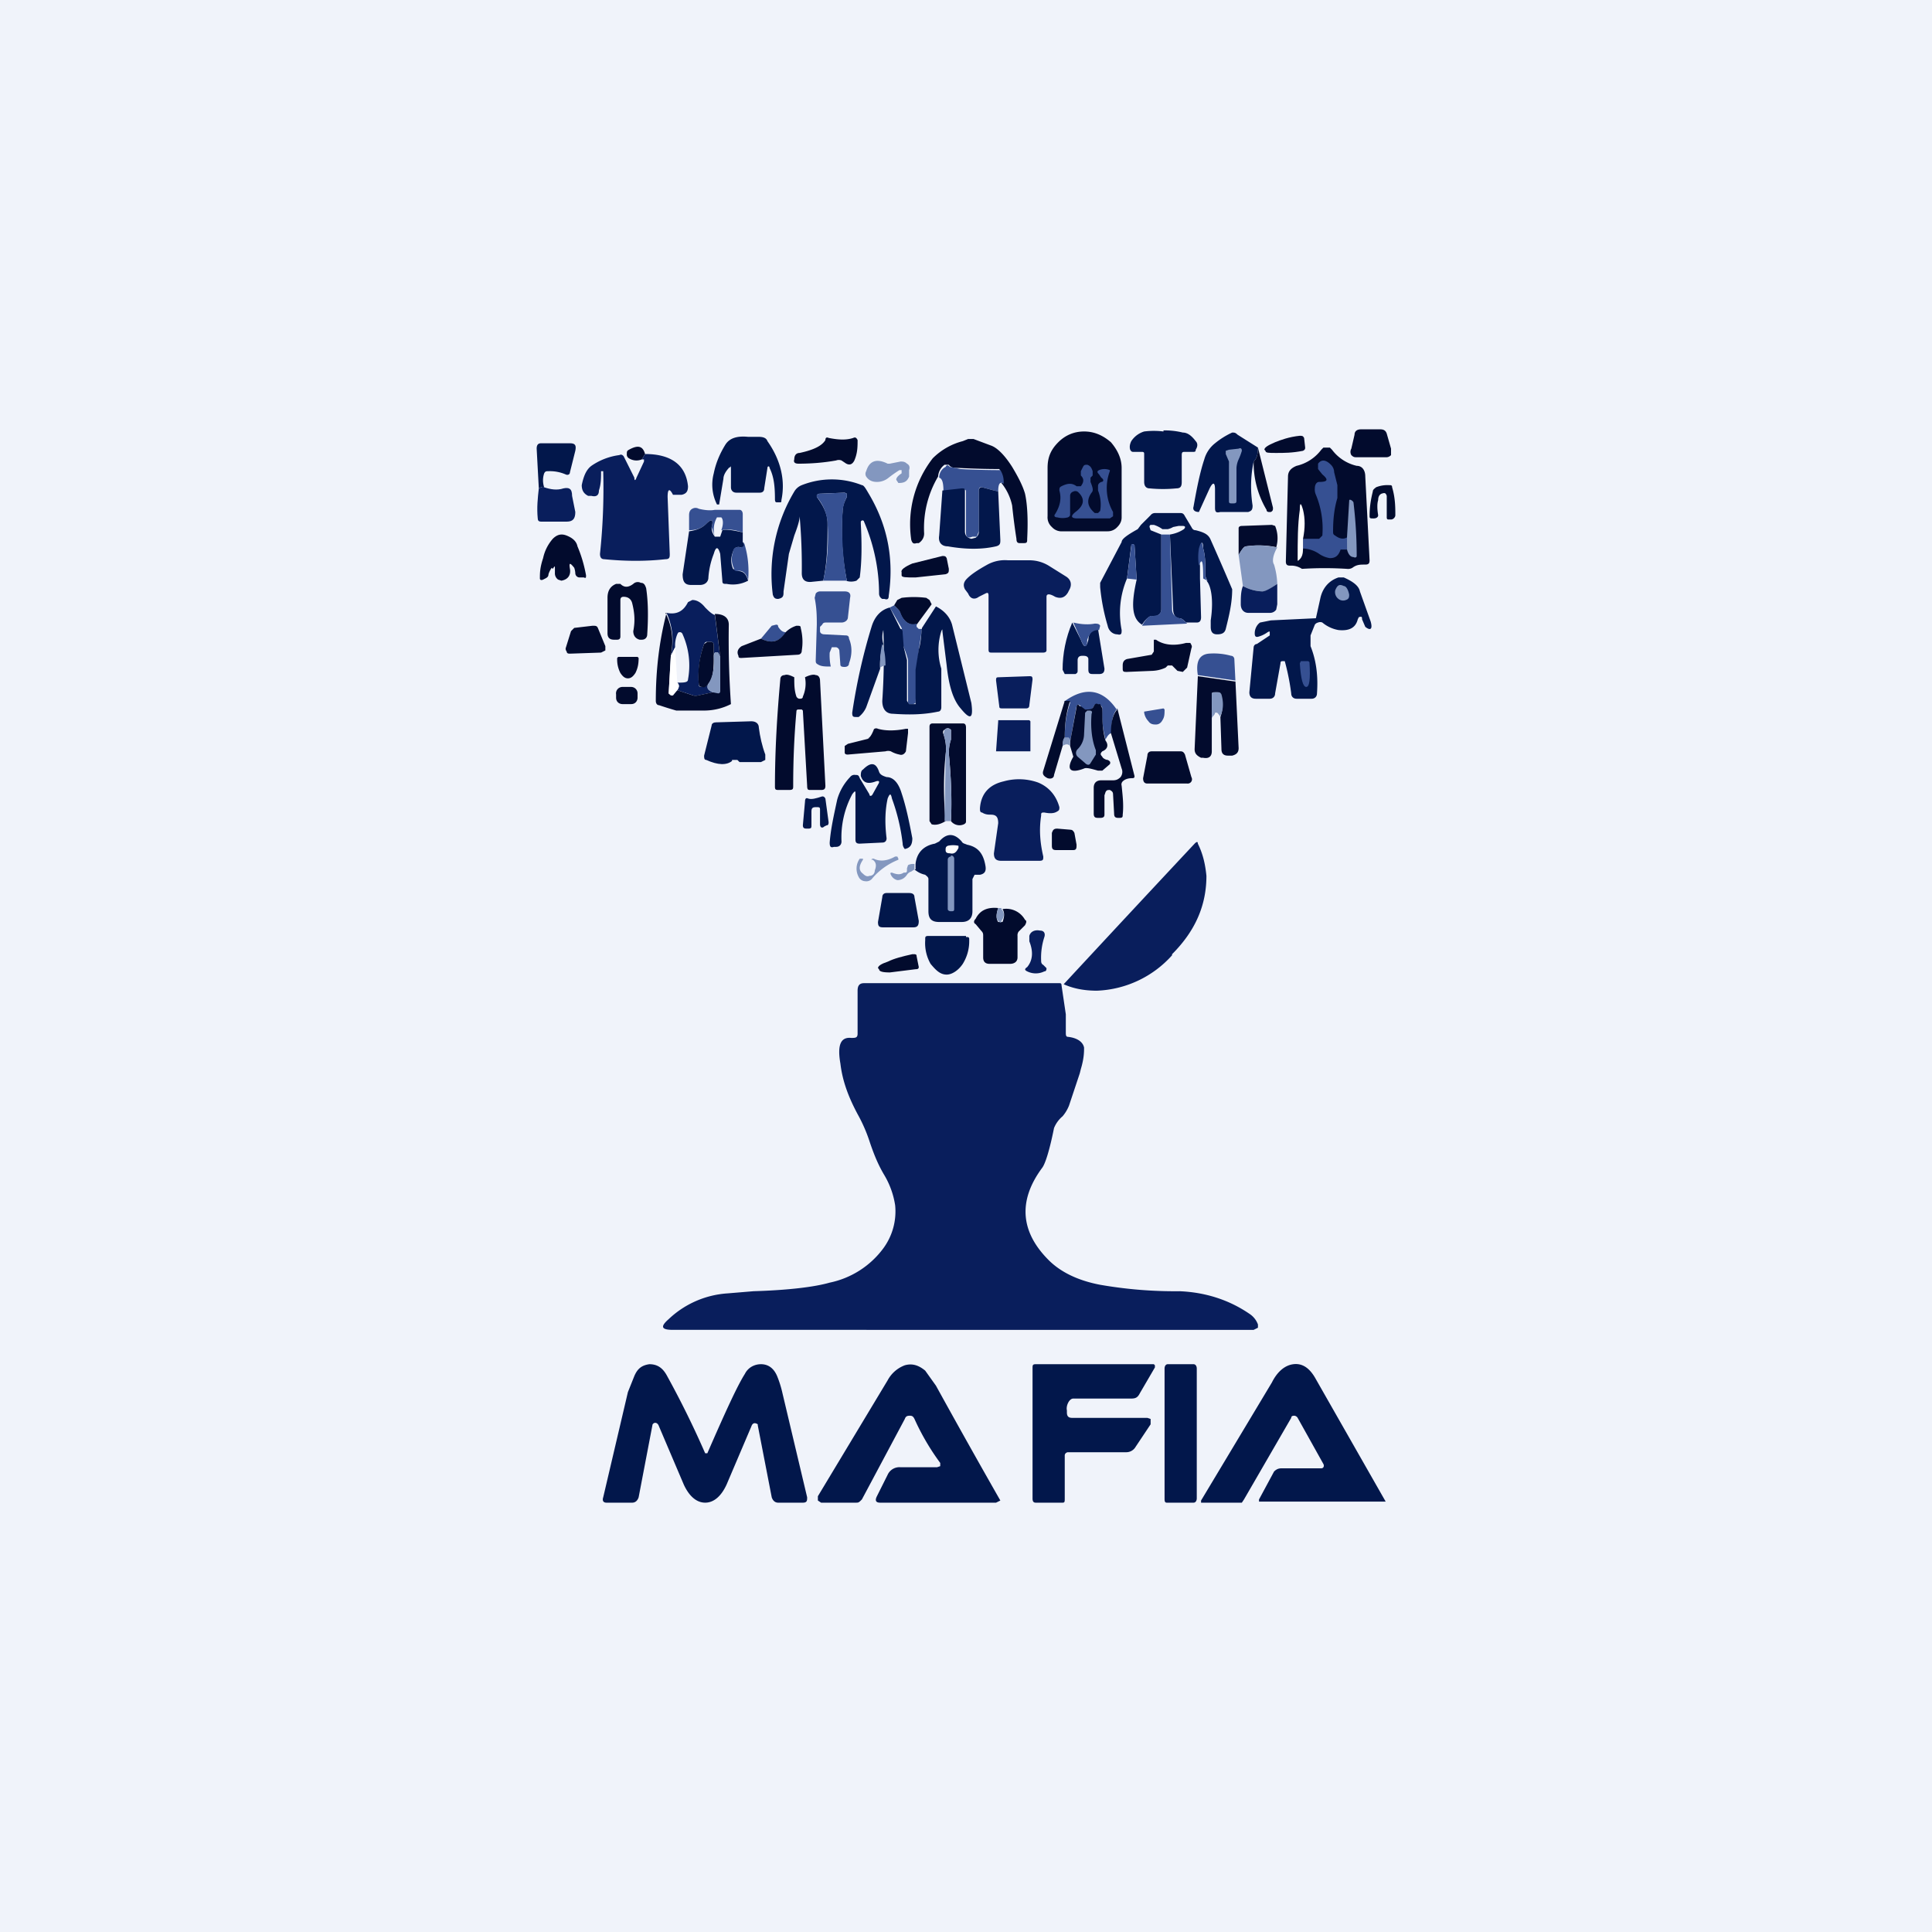 <!-- by TradingView --><svg width="18" height="18" viewBox="0 0 18 18" xmlns="http://www.w3.org/2000/svg"><path fill="#F0F3FA" d="M0 0h18v18H0z"/><path d="M9.88 4.95a.12.12 0 0 1-.08-.04.12.12 0 0 1-.04-.1v-.45c0-.1.03-.17.1-.24.06-.06.14-.1.24-.1.1 0 .18.04.25.1.06.07.1.15.1.24v.46c0 .03-.01.06-.04.09a.12.12 0 0 1-.09.04h-.44ZM12.9 4.26h-.26c-.02 0-.03 0-.05-.02a.06.06 0 0 1 0-.06l.03-.13c0-.03.02-.05.06-.05h.18c.03 0 .05.01.06.04l.04.14v.06a.06.06 0 0 1-.05.02Z" fill="#020B2D"/><path d="M10.84 4.01h.02a.7.7 0 0 1 .16.02c.05 0 .09.04.12.08.02.02.02.05 0 .08 0 .01 0 .02-.02.02h-.08c-.02 0-.03 0-.03.03v.25c0 .04-.01.06-.05.06a1.27 1.27 0 0 1-.25 0c-.03 0-.05-.02-.05-.06v-.26c0-.01 0-.02-.02-.02h-.08c-.01 0-.02 0-.03-.02-.01-.03 0-.06.01-.08a.22.22 0 0 1 .12-.09.72.72 0 0 1 .18 0ZM11.72 4.17c0 .06-.01.1-.04.13-.03.14-.03.28-.01.41 0 .04-.01.05-.04.06h-.26c-.04.01-.05 0-.05-.04v-.17c0-.07-.02-.07-.05-.01a83.24 83.24 0 0 0-.1.22c-.04 0-.06-.02-.05-.05.03-.17.06-.32.1-.44a.29.29 0 0 1 .1-.15.73.73 0 0 1 .16-.1c.02 0 .03 0 .05.02l.19.12Z" fill="#02174B"/><path d="M12.16 4.17c0 .01 0 .02-.02.03-.1.02-.18.02-.25.02s-.1 0-.1-.02l-.01-.01c0-.02.03-.04.1-.07.05-.02.13-.05.23-.06.02 0 .03 0 .04.02l.01.09Z" fill="#020B2D"/><path d="M6.8 4.35c-.04.04-.06.08-.06.11l-.04.24h-.02a.41.41 0 0 1-.03-.29c.02-.1.06-.19.11-.27.04-.06.11-.08.21-.07h.1c.04 0 .07.01.08.04.12.17.17.36.13.55 0 .02 0 .02-.02.02h-.02c-.01 0-.02 0-.02-.03 0-.12-.01-.21-.05-.29 0-.02-.02-.02-.02 0l-.03.19c0 .03-.02.04-.04.04h-.22c-.03 0-.05-.02-.05-.05v-.18c0-.02 0-.02-.01 0Z" fill="#02174B"/><path d="M7.45 4.22c.14-.03.21-.07.24-.12 0-.02.01-.03.03-.02.1.02.17.02.23 0 .02-.01.03 0 .04.02 0 .06 0 .12-.03.19-.02.04-.05.05-.09.02l-.03-.02a.07.07 0 0 0-.05 0c-.11.02-.23.03-.35.03-.03 0-.05-.01-.04-.04 0-.04.02-.06.05-.06ZM9.34 4.5a.2.2 0 0 0-.03-.13 7.15 7.15 0 0 1-.37-.01c-.05 0-.08 0-.1-.03H8.8a.15.15 0 0 0-.06.11.94.94 0 0 0-.13.53c0 .04-.02.07-.05.09h-.02c-.03.01-.04 0-.05-.03a1 1 0 0 1 .2-.76.61.61 0 0 1 .28-.16l.05-.02h.05l.16.06c.06.02.13.09.2.2.06.1.1.18.12.25.02.09.03.23.02.42 0 .03 0 .04-.03.04H9.5c-.02 0-.03-.01-.03-.04a5.82 5.82 0 0 1-.04-.31.5.5 0 0 0-.1-.21Z" fill="#020B2D"/><path d="M5.07 4.54c-.01-.01-.03 0-.05.01L5 4.18c0-.03.01-.05.04-.05h.27c.05 0 .06.02.05.07l-.05.2c0 .02-.02.03-.04.02a.37.37 0 0 0-.16-.03c-.02 0-.03 0-.04.02a.2.2 0 0 0 0 .13Z" fill="#02174B"/><path d="m6.01 4.23-.03.05a.13.13 0 0 1-.12-.01.04.04 0 0 1-.02-.04c0-.02 0-.03.02-.04.09-.05.13-.03.15.04ZM12.36 4.17h.03l.02.02a.4.4 0 0 0 .23.15c.05 0 .08.04.08.1l.04.78c0 .03-.01.04-.04.04-.05 0-.08 0-.12.03a.08.08 0 0 1-.05.01 3.3 3.3 0 0 0-.42 0 .18.18 0 0 0-.11-.03c-.03 0-.04-.01-.04-.04l.02-.79c0-.05.03-.08.08-.1a.4.4 0 0 0 .23-.15l.02-.02h.03Z" fill="#020B2D"/><path d="M11.52 4.36v.3c0 .02 0 .03-.03.03h-.01c-.02 0-.03 0-.03-.02V4.3l-.03-.07V4.2l.03-.01.09-.01c.02-.01.03 0 .03.02a.58.58 0 0 1-.03.08.22.22 0 0 0-.02.08Z" fill="#8397BF"/><path d="M11.68 4.3c.03-.03.04-.07.04-.13l.14.56c0 .02 0 .03-.02.04h-.02s-.02 0-.02-.02a.86.86 0 0 1-.12-.45Z" fill="#020B2D"/><path d="m5.98 4.28.03-.05c.24 0 .38.1.4.3 0 .04-.01.07-.06.08h-.08c-.03-.06-.05-.06-.05.02l.02.53c0 .03 0 .05-.04.05-.18.02-.37.02-.57 0-.03 0-.04-.02-.04-.05a5.8 5.8 0 0 0 .03-.77H5.6c0 .06 0 .12-.02.18 0 .05-.03.06-.07.05h-.03c-.04-.02-.06-.05-.06-.1.02-.1.05-.15.09-.18a.59.59 0 0 1 .26-.1c.02-.01.03 0 .04.01l.1.2c0 .03.01.03.02 0L6 4.3v-.02h-.02Z" fill="#091E5C"/><path d="M8.4 4.41v-.03h-.02a1.1 1.1 0 0 0-.1.07.17.17 0 0 1-.11.04c-.05 0-.08-.02-.1-.05a.05.05 0 0 1 0-.05c.03-.1.1-.12.2-.07h.02l.1-.02c.02 0 .04 0 .06.02.02.01.03.03.02.06v.06c-.02.05-.05.06-.1.06l-.02-.03c0-.02.02-.04.05-.06Z" fill="#8397BF"/><path d="m12.56 5-.01.12h-.06c-.02.06-.05.08-.1.08a.24.24 0 0 1-.1-.04.29.29 0 0 0-.15-.05v-.09h.15l.03-.03a.82.82 0 0 0-.06-.38.12.12 0 0 1-.01-.06c0-.04.02-.06.04-.06.08 0 .09-.02.03-.07l-.04-.05v-.05c.03-.04.07-.04.12.01a.1.1 0 0 1 .03.07l.03.12v.12c-.03.1-.04.2-.04.31 0 .02 0 .03.02.04.04.03.08.04.12.01ZM9.34 4.5c-.03-.01-.04.02-.04.08l-.15-.04c-.02 0-.03 0-.03.03v.38L9.1 5h-.04C9.01 5.02 9 5 9 4.96v-.38c0-.01 0-.02-.03-.02l-.18.02c0-.08-.01-.12-.04-.13 0-.04.02-.08.06-.1.01-.02.02-.02.04 0l.1.02a7.15 7.15 0 0 0 .37.01.2.2 0 0 1 .03.13ZM10.07 4.53c.03-.04.03-.07 0-.1v-.04l.02-.04c.01-.02.02-.02.04-.02.03.01.04.03.05.06v.04l-.02.02v.04c.02.05.03.08.01.1-.05.07-.04.13.03.19h.03l.02-.02a.35.35 0 0 0-.02-.19v-.04c0-.02.01-.03.03-.04.02 0 .03-.02 0-.04l-.02-.03c-.02-.02-.02-.03 0-.04a.13.13 0 0 1 .1 0v.01a.45.45 0 0 0 .03.38v.04l-.03.02h-.3c-.06 0-.07-.02-.02-.06.08-.06.09-.12.03-.18a.04.04 0 0 0-.05-.01.04.04 0 0 0-.03.04v.17c0 .01 0 .02-.02.03a.19.19 0 0 1-.1 0c-.03 0-.03-.02-.02-.03.05-.08.06-.15.04-.22 0-.02 0-.03.02-.04.06-.03.1-.03.14 0h.04Z" fill="#365092"/><path d="M7.89 5.41a2.35 2.35 0 0 1-.04-.64c0-.06.02-.1.04-.14V4.6l-.02-.01-.24.01-.02.01v.02c.06.08.1.16.1.24 0 .18 0 .36-.04.54l-.1.01c-.07.01-.1-.02-.1-.08a5.3 5.3 0 0 0-.02-.53c0 .04-.02.1-.05.18l-.05.17-.05.35c0 .04 0 .06-.05.07-.03 0-.04-.01-.05-.04a1.5 1.5 0 0 1 .2-.96.14.14 0 0 1 .07-.06.76.76 0 0 1 .56 0c.02 0 .04.04.07.09.17.29.23.6.18.94 0 .03-.01.04-.04.03h-.02c-.02-.01-.03-.03-.03-.05 0-.23-.05-.46-.14-.67 0-.01-.02-.02-.03 0v.02c.01.19.01.35-.01.5l-.03.03a.15.15 0 0 1-.1 0Z" fill="#02174B"/><path d="M12.87 4.6c-.02.01-.03.03-.03.06-.01.03-.01.08 0 .14 0 .02-.02.03-.04.03h-.01c-.02 0-.03 0-.03-.02 0-.08.01-.15.03-.23 0-.02.02-.03.03-.04a.28.28 0 0 1 .12-.02c.02 0 .03 0 .03.02.03.1.03.19.03.26 0 .02-.02.04-.04.04h-.02c-.01 0-.02 0-.02-.02v-.2c-.01-.03-.02-.03-.05-.02Z" fill="#020B2D"/><path d="M5.02 4.55c.02-.01.04-.02.05-.01.06.02.12.03.18.01.05-.01.08 0 .08.07l.03.15c0 .06-.02.09-.08.09h-.24c-.02 0-.03-.01-.03-.03-.01-.1 0-.19.01-.28Z" fill="#091E5C"/><path d="m9.3 4.58.02.45c0 .03 0 .05-.04.06-.13.03-.28.03-.45 0-.06 0-.09-.04-.08-.1l.03-.42.18-.02c.02 0 .03 0 .03.02v.38c0 .04.02.06.06.07l.04-.01a.07.07 0 0 0 .03-.06v-.38c0-.02.01-.03.03-.03l.15.04Z" fill="#02174B"/><path d="M7.89 5.41h-.22c.04-.18.05-.36.04-.54a.42.42 0 0 0-.1-.24v-.02l.02-.01.24-.01.02.01v.03a.35.35 0 0 0-.04.14c-.01.21 0 .43.04.64Z" fill="#365092"/><path d="M12.55 5.12V5l.02-.33c0-.01 0-.02.02-.01a.05.05 0 0 1 .02.02c.02.17.03.33.03.5 0 .01-.01.02-.03.01-.03 0-.05-.03-.06-.07Z" fill="#8397BF"/><path d="M12.14 5.02v.09c0 .05-.01.08-.03.1-.02.02-.02.02-.02 0 0-.17 0-.32.02-.46 0-.07.01-.07.03 0 .02.08.02.17 0 .27Z" fill="#fff"/><path d="M6.92 4.96c-.09-.03-.15-.03-.2-.02.02-.05.02-.1 0-.12h-.04a.23.23 0 0 0-.02.18l-.03-.09c.02-.07 0-.08-.05-.03-.04.04-.09.06-.16.06V4.8c0-.03.01-.05.03-.06a.06.06 0 0 1 .06 0c.04.01.1.02.15.01h.23c.02 0 .03.02.03.04v.18Z" fill="#365092"/><path d="M11.25 5.41a.1.1 0 0 1-.02-.06c0-.1 0-.17-.02-.24 0-.07-.02-.07-.03 0a.51.51 0 0 0 0 .16v.12l.01.36c0 .03-.01.05-.04.05h-.1c-.02-.02-.04-.04-.06-.04-.04 0-.06-.04-.06-.08l-.03-.7c.06-.01.1-.03.13-.05.02-.02.01-.03-.01-.03h-.04l-.05.01a.17.17 0 0 1-.05.02h-.05a.28.28 0 0 0-.08-.04h-.02c-.01 0-.02 0-.02.02l.01.03.1.04v.69c0 .02 0 .04-.03.06a.07.07 0 0 1-.06.01c-.02 0-.05.02-.09.08-.1-.06-.1-.2-.05-.42l-.02-.32-.01-.01h-.01l-.01.01-.04.31a.82.82 0 0 0-.05.48c0 .03 0 .05-.04.04-.04 0-.08-.03-.09-.08a1.85 1.85 0 0 1-.07-.36v-.04l.2-.38c0-.03.06-.07.15-.12l.03-.04.09-.09a.05.05 0 0 1 .04-.02H11c.02 0 .03.01.04.03l.06.1c.01.02.02.03.04.03.08.02.12.04.14.09a27.1 27.1 0 0 1 .2.46c0 .13-.03.25-.06.37-.01.04-.04.05-.08.05s-.06-.02-.06-.07v-.06c.03-.2 0-.33-.04-.37ZM6.66 5h.05l.02-.06c.04-.01.1 0 .19.02v.09c.01.01.02.03.01.04 0 .01 0 .02-.03.01s-.06 0-.07.04a.2.2 0 0 0 0 .16l.04.02c.05 0 .08.02.1.09a.3.3 0 0 1-.2.03c-.03 0-.04 0-.04-.03l-.02-.25c-.02-.07-.04-.07-.06 0a.75.75 0 0 0-.05.22c0 .04-.03.07-.08.07h-.08c-.06 0-.08-.03-.08-.1l.06-.4c.07-.01.12-.03.16-.07.05-.05.07-.04.05.03 0 .02 0 .05.03.09Z" fill="#02174B"/><path d="M11.9 5.1a.8.8 0 0 0-.29-.01c-.02 0-.04.03-.07.08v-.25c0-.01.01-.02.03-.02l.28-.01.03.01a.3.3 0 0 1 .01.2ZM5.14 5.29a.22.22 0 0 0-.03.06c0 .02-.01.03-.03.04l-.02.01c-.02.01-.03 0-.03-.01 0-.05 0-.1.03-.19a.4.4 0 0 1 .09-.18c.04-.04.08-.05.13-.03.05.02.09.05.1.1.03.07.06.16.08.27 0 .02 0 .03-.02.02H5.4a.04.04 0 0 1-.04-.04.18.18 0 0 0-.01-.05c-.04-.05-.05-.05-.04.01.01.06-.02.1-.08.11L5.2 5.4a.07.07 0 0 1-.03-.06V5.3c0-.03 0-.03-.02 0Z" fill="#020B2D"/><path d="m10.9 4.98.02.7c0 .04.03.07.07.08.02 0 .04.02.07.05l-.42.02c.04-.07.07-.1.1-.09l.05-.01a.07.07 0 0 0 .03-.06v-.69h.08ZM6.97 5.4c-.02-.06-.05-.09-.1-.08-.01 0-.03 0-.03-.02a.2.2 0 0 1-.01-.16c0-.04.04-.05.07-.04l.03-.01v-.04c.04.12.05.24.04.36ZM10.59 5.4l-.09-.01.04-.3v-.02h.02l.01.01.02.32ZM11.25 5.41l-.04-.02c0-.16-.01-.2-.04-.12a.5.5 0 0 1 0-.16c.02-.07.03-.07.04 0 .02.07.02.15.02.24 0 .02 0 .04.02.06Z" fill="#365092"/><path d="M11.9 5.1c-.04.07-.05.13-.03.16a.7.7 0 0 1 .03.18c-.06.04-.1.07-.14.07a.4.4 0 0 1-.18-.05l-.04-.29c.03-.05.05-.08.07-.08a.8.8 0 0 1 .28.01Z" fill="#8397BF"/><path d="M8.84 5.3c0 .03 0 .04-.03.05l-.28.03c-.09 0-.13 0-.13-.02v-.03c-.01-.02.03-.05.1-.08l.28-.07c.02 0 .03 0 .04.02l.02.1Z" fill="#020B2D"/><path d="m9.18 5.53-.06.03c-.04.03-.08.02-.1-.03l-.03-.04c-.02-.04-.01-.07.02-.1.04-.04.1-.08.19-.13a.34.34 0 0 1 .19-.04h.2c.07 0 .13.02.18.05l.16.1c.05.03.06.08.03.13l-.01.02c-.03.05-.07.06-.12.04-.05-.03-.08-.03-.08 0v.5c0 .01-.01.02-.03.02h-.48c-.02 0-.03 0-.03-.03v-.5c0-.03-.01-.03-.03-.02Z" fill="#091E5C"/><path d="M11.81 5.89a.27.27 0 0 1-.08.04c-.03.01-.04 0-.04-.03 0-.04.02-.08.05-.1l.1-.02a864.11 864.11 0 0 0 .42-.02l.04-.18c.02-.1.08-.17.17-.2h.05c.09.04.14.08.15.13l.1.28c.02.07 0 .09-.05.05l-.03-.07c0-.02 0-.03-.03-.02l-.01.02c-.02.08-.08.11-.18.1a.32.32 0 0 1-.15-.07.05.05 0 0 0-.04 0 .05.05 0 0 0-.03.02l-.04.1v.1c.06.15.07.3.06.44 0 .03-.02.05-.05.05h-.14c-.03 0-.05-.02-.05-.05a2.19 2.19 0 0 0-.06-.3h-.02c-.01 0-.02 0-.02.02l-.05.28c0 .03-.02.05-.05.05h-.13c-.04 0-.06-.02-.06-.06l.04-.42c0-.01.01-.03.03-.03l.12-.08V5.9c0-.02 0-.02-.02-.01Z" fill="#02174B"/><path d="M5.78 5.6v.33c0 .02-.01.03-.03.03h-.03c-.04 0-.06-.02-.06-.06v-.33c0-.07.03-.11.08-.13h.04c.04.04.08.03.12 0a.06.06 0 0 1 .07-.01c.03 0 .04.02.05.05.02.13.02.28.01.43 0 .03-.02.05-.05.05h-.02c-.04-.01-.06-.04-.06-.08.02-.1.01-.18-.01-.26-.01-.04-.04-.06-.08-.06-.02 0-.03.01-.03.03Z" fill="#020B2D"/><path d="M11.9 5.44v.19l-.01.05a.07.07 0 0 1-.06.03h-.2c-.04 0-.07-.03-.07-.08 0-.06 0-.12.02-.17a.4.4 0 0 0 .18.05c.03 0 .08-.03.14-.07Z" fill="#091E5C"/><path d="M12.57 5.54c0 .02 0 .04-.03.05a.07.07 0 0 1-.07-.01.08.08 0 0 1-.03-.08c.02-.05.04-.06.08-.04.02 0 .04.03.05.08Z" fill="#8397BF"/><path d="m7.83 6.2-.01-.14a.04.04 0 0 0-.03-.03h-.04l-.02.05a.5.5 0 0 0 .01.13c-.05 0-.09 0-.12-.02-.02-.01-.02-.02-.02-.04l.01-.33c0-.07 0-.15-.02-.25l.01-.04a.05.05 0 0 1 .04-.02h.23c.04 0 .06.02.05.06l-.02.18c0 .03-.03.05-.06.05H7.7c-.02 0-.03 0-.04.02l-.02.02v.04c0 .02.02.03.04.03l.2.01c.02 0 .03.01.03.03.03.07.03.15 0 .23 0 .03-.03.04-.07.03Z" fill="#365092"/><path d="m8.68 5.63-.14.19c-.07.01-.12-.03-.15-.1a.1.1 0 0 0-.03-.05l-.03-.03.03-.05.04-.02a.9.9 0 0 1 .23 0l.03.02.02.04Z" fill="#020B2D"/><path d="m6.66 5.73.05.39-.02-.04h-.03l-.01.02v-.09c0-.02-.01-.03-.03-.03h-.03c-.01 0-.02 0-.03.02a.92.92 0 0 0-.05.37c0 .02 0 .03.03.03.02 0 .04 0 .06-.03-.02.04 0 .06.04.08l-.14.03a.1.1 0 0 1-.04 0l-.15-.05c.02-.03.02-.05 0-.07.06 0 .1 0 .1-.03a.71.71 0 0 0-.05-.42.03.03 0 0 0-.02-.02c-.02 0-.02 0-.03.02a.27.27 0 0 0-.02.12l-.04.08a.62.62 0 0 0-.04-.4c.1.02.16-.02.2-.1l.04-.02c.04 0 .08.02.12.07.03.03.06.06.09.07Z" fill="#091E5C"/><path d="m8.33 5.64.03.03a.1.1 0 0 1 .03.04c.03.08.08.12.15.1v.03l.02.02h.03l-.03.2-.02.18a10.49 10.49 0 0 1-.01.31l-.02.01h-.04a.03.03 0 0 1-.01-.03v-.38a.74.74 0 0 0-.04-.12.3.3 0 0 1-.01-.13l-.01-.05-.11-.19.04-.02Z" fill="#365092"/><path d="m8.29 5.66.1.2c.02 0 .02.02.02.04l.01.13.03.12v.38l.02.03h.06v-.32l.03-.19c.02-.06.02-.13.03-.2l.13-.2c.08.04.13.1.15.17l.18.73c.02.15-.01.16-.1.05-.07-.08-.11-.21-.13-.4l-.04-.32c0-.02 0-.02-.01 0a.59.59 0 0 0 0 .35v.36c0 .02-.01.04-.03.04-.14.03-.28.03-.42.02-.07 0-.1-.05-.1-.12a6.22 6.22 0 0 0 .01-.66.23.23 0 0 0 0 .13.61.61 0 0 0-.03.23l-.13.36a.23.23 0 0 1-.07.09h-.02c-.03 0-.04 0-.04-.04.04-.27.1-.54.18-.8.03-.1.09-.16.17-.18Z" fill="#02174B"/><path d="M6.2 5.71c.06.12.08.25.05.4l-.02.35.02.02h.02l.04-.05.15.05a.1.1 0 0 0 .04 0l.14-.03h.05c.01 0 .02 0 .02-.02v-.31l-.05-.4c.09 0 .13.04.13.1a8.73 8.73 0 0 0 .02.74.55.55 0 0 1-.24.06H6.3a3.54 3.54 0 0 1-.16-.05c-.02 0-.03-.02-.03-.04 0-.28.03-.55.1-.82Z" fill="#020B2D"/><path d="M7.32 5.9c-.06.08-.14.1-.23.05l.1-.12.04-.01c.01 0 .02 0 .02.02.02.03.04.05.07.05Z" fill="#365092"/><path d="m9.99 5.8.08.16c.03.08.05.08.07 0 0-.06.04-.1.09-.1l.06.37c0 .03-.01.05-.05.05h-.05c-.03 0-.05 0-.05-.04v-.1c0-.02-.02-.03-.04-.03h-.02c-.03 0-.04.02-.04.04v.1c0 .01 0 .02-.02.03h-.1l-.02-.04c0-.15.03-.3.09-.44Z" fill="#02174B"/><path d="M10.23 5.87c-.05 0-.08.03-.1.09 0 .08-.03.08-.06 0L10 5.8c.08.02.15.02.2.01.02 0 .04 0 .05.02l-.01.04Z" fill="#365092"/><path d="m5.35 5.85.17-.02c.03 0 .04 0 .05.02l.07.17v.04l-.04.02-.29.01c-.01 0-.03 0-.03-.02a.04.04 0 0 1-.01-.03l.05-.16.03-.03ZM7.09 5.95c.1.05.17.03.23-.06a.24.24 0 0 1 .1-.06c.03 0 .04 0 .04.02.02.08.02.15.01.21 0 .03-.02.04-.04.04l-.52.03c-.02 0-.03 0-.03-.02-.02-.04 0-.07.03-.09l.18-.07ZM10.88 6.2l-.02.02a.32.32 0 0 1-.12.03l-.24.01c-.03 0-.04 0-.04-.03V6.2c0-.03.01-.05.04-.06l.23-.04.02-.03v-.11h.02c.07.05.17.06.28.03h.04c.01.02.02.03.01.05l-.04.18-.04.04-.05-.01-.05-.05h-.04ZM6.65 6.1c0 .12 0 .21-.05.27-.02.03-.04.04-.06.03-.02 0-.03-.01-.03-.03-.01-.11 0-.23.05-.37l.03-.02h.03c.02 0 .03.01.03.03v.1Z" fill="#020B2D"/><path d="M8.25 6.2a.1.1 0 0 0-.05.02c0-.07 0-.14.02-.22.02.05.03.12.03.2Z" fill="#8397BF"/><path d="m6.29 6.03.02.33c.02.02.02.04 0 .07l-.04.04h-.02a.02.02 0 0 1-.02-.01l.02-.35.04-.08Z" fill="#fff"/><path d="M6.71 6.12v.3c0 .03 0 .04-.02.04l-.05-.01c-.05-.02-.06-.04-.04-.08.04-.06.06-.15.05-.26l.01-.03h.03l.02.04Z" fill="#8397BF"/><path d="m11.51 6.34-.35-.05c-.02-.12.01-.19.1-.2a.6.6 0 0 1 .21.02c.02 0 .03.02.03.03l.01.2Z" fill="#365092"/><path d="m5.94 6.12.01.01c0 .06-.01.1-.03.14-.02.03-.04.05-.07.05-.03 0-.05-.02-.07-.05a.27.27 0 0 1-.03-.13v-.01l.01-.01h.18Z" fill="#020B2D"/><path d="m12.19 6.16.01.01c.01.16 0 .23-.03.23s-.05-.07-.06-.22l.01-.02h.07Z" fill="#365092"/><path d="M7.4 6.31c0 .07 0 .12.02.18 0 0 .01.02.03.02.01 0 .03 0 .03-.02a.3.3 0 0 0 .02-.18c.04-.02.08-.03.1-.02.03 0 .04.03.04.05l.05.98c0 .03-.01.04-.04.04h-.1c-.02 0-.03 0-.03-.04l-.04-.7-.01-.01h-.02c-.02 0-.03 0-.03.02-.02.22-.03.45-.03.69 0 .03 0 .04-.04.04h-.09c-.03 0-.04 0-.04-.03 0-.34.02-.67.05-1 0-.02.01-.04.04-.04.02-.01.05 0 .09.02Z" fill="#020B2D"/><path d="M9.56 6.6h-.22c-.02 0-.03 0-.03-.02l-.03-.24c0-.02 0-.03.02-.03l.29-.01c.02 0 .03 0 .03.03l-.03.24c0 .02-.01.03-.03.03Z" fill="#091E5C"/><path d="m11.51 6.34.03.63c0 .04-.02.06-.06.07h-.04c-.04 0-.06-.02-.06-.06l-.01-.3a.28.28 0 0 0 0-.2c0-.03-.01-.03-.03-.03h-.02c-.02 0-.03 0-.03.02V7c0 .05-.03.07-.08.06h-.02c-.04-.02-.06-.04-.06-.08l.03-.68.35.05ZM5.89 6.4H5.8a.06.06 0 0 0-.06.07v.03c0 .04.03.06.06.06h.08c.04 0 .06-.03.06-.06v-.04a.06.06 0 0 0-.06-.06Z" fill="#020B2D"/><path d="M10.41 6.6c-.04.05-.06.12-.05.23-.02 0-.04.02-.06.06a.9.9 0 0 1-.03-.29s0-.02-.02-.03l-.02-.01c-.02 0-.03 0-.04.02-.01.03-.04.04-.08.03a.07.07 0 0 1-.04-.02v-.01c-.02-.02-.03-.02-.04 0l-.06.33V6.9c0-.01-.01-.02-.03-.02h-.02c0-.11.01-.22.05-.33 0-.02-.02-.02-.06-.01.2-.15.37-.12.5.08Z" fill="#365092"/><path d="M11.37 6.68a.14.14 0 0 0-.03-.04h-.02c0 .02-.02.03-.03.05v-.22c0-.01 0-.02.03-.02h.02c.02 0 .03 0 .04.02.02.07.02.14-.01.2Z" fill="#8397BF"/><path d="M9.91 6.53h.06c-.04.12-.05.23-.05.34a.18.18 0 0 0-.02.08l-.08.27c0 .03-.03.04-.06.03-.04-.02-.05-.04-.04-.07l.2-.65ZM10.3 6.9c.03.04.02.08-.03.1-.02.02-.02.03 0 .05 0 .01.03.03.05.03.02.01.03.02.02.04l-.07.06h-.04c-.07-.02-.11-.03-.13-.02-.13.05-.17.01-.1-.11l-.03-.1v-.04l.06-.32c0-.03.02-.03.03-.01h.01l.04.03c.04 0 .07 0 .08-.03.01-.02.02-.03.04-.02h.02l.02.04c0 .1 0 .2.03.3Z" fill="#020B2D"/><path d="m10.84 6.6.01.01c0 .04 0 .07-.02.1-.01.02-.03.04-.06.04-.02 0-.05 0-.07-.03a.15.15 0 0 1-.04-.08v-.01l.18-.03Z" fill="#365092"/><path d="m10.1 6.84.01-.2.02-.02h.02c.02 0 .03.01.02.03-.01.12 0 .24.04.34v.04l-.05.08c-.01.02-.03.02-.05 0l-.07-.06c-.02-.02-.02-.05 0-.07a.2.2 0 0 0 .06-.14Z" fill="#8397BF"/><path d="m10.41 6.6.16.63c0 .01 0 .02-.02.02-.04 0-.07.01-.09.03a.04.04 0 0 0-.01.04c.01.1.02.18.01.27 0 .02 0 .03-.03.03h-.01c-.03 0-.04-.01-.04-.04l-.01-.18c0-.02-.01-.03-.03-.04-.02 0-.03 0-.04.02l-.01.03v.18c0 .02-.01.03-.04.03h-.01c-.03 0-.05 0-.05-.04v-.24c0-.05.03-.07.07-.07h.11c.03 0 .05-.01.07-.03a.08.08 0 0 0 .01-.08l-.1-.33c0-.1.02-.18.06-.22Z" fill="#020B2D"/><path d="M9.59 6.71H9.3v.01L9.28 7 9.3 7h.3v-.28H9.6Z" fill="#091E5C"/><path d="M6.82 7.09c-.05.04-.13.04-.24-.01-.02 0-.02-.02-.02-.04l.07-.28c0-.02.02-.03.04-.03L7 6.72c.04 0 .07.02.07.06.01.08.03.17.06.25v.05l-.04.02h-.2l-.02-.02h-.05Z" fill="#02174B"/><path d="M8.86 7.65c.01-.21 0-.42-.02-.63 0-.03 0-.07.02-.13V6.8c-.02-.02-.04-.02-.06 0-.01 0-.02.02-.01.04a.4.4 0 0 1 .02.19c-.02.2-.02.41 0 .62-.05.03-.09.04-.13.03l-.02-.03v-.88c0-.02.01-.03.03-.03h.28c.02 0 .03.01.03.04v.87c0 .01 0 .02-.02.03a.1.1 0 0 1-.12-.03ZM8.08 6.88c.02 0 .04-.03.06-.08 0-.01.02-.02.04-.01.07.02.16.02.26 0h.02v.04L8.44 7c-.01.02-.03.04-.06.03A.26.26 0 0 1 8.3 7a.08.08 0 0 0-.05 0l-.35.03c-.01 0-.03 0-.03-.02v-.06l.03-.02.2-.05Z" fill="#020B2D"/><path d="M8.86 7.65H8.8l.01-.62a.4.4 0 0 0-.02-.19l.01-.04c.02-.02.04-.02.06 0v.09a.44.44 0 0 0-.02.13c.02.21.03.42.02.63ZM9.97 6.91v.04c-.02-.02-.04-.02-.07 0 0-.03 0-.06.02-.08h.02c.02 0 .02 0 .03.02v.02Z" fill="#8397BF"/><path d="M11.05 7.3h-.36c-.03 0-.04-.02-.04-.05l.04-.21c0-.03.02-.04.04-.04H11c.02 0 .03.01.04.03l.06.21a.04.04 0 0 1-.04.06Z" fill="#020B2D"/><path d="M8.18 7.31c.02-.03.01-.04-.02-.03-.08.03-.12.01-.14-.05 0-.02 0-.05.02-.06.07-.07.12-.07.15.02.01.03.04.04.07.05.06 0 .11.05.14.15.04.12.07.26.1.42 0 .06-.02.09-.07.1 0 0-.02-.02-.02-.05a1.83 1.83 0 0 0-.1-.42c-.01-.05-.02-.05-.04 0-.02.09-.03.21-.01.37 0 .02-.01.04-.04.04l-.21.01c-.03 0-.04-.01-.04-.04V7.4c0-.03 0-.04-.03 0a.85.85 0 0 0-.1.44c0 .03-.02.05-.05.05h-.02c-.03.01-.04 0-.04-.04.01-.13.04-.26.07-.4a.5.5 0 0 1 .12-.21.05.05 0 0 1 .05-.02c.02 0 .03 0 .04.03l.09.15c0 .02.02.02.03 0l.05-.09Z" fill="#02174B"/><path d="M9.7 7.6c-.02.13-.01.25.02.38 0 .03 0 .04-.04.04h-.35c-.05 0-.07-.02-.07-.07l.04-.28c0-.06-.02-.08-.07-.08-.02 0-.05 0-.08-.02-.02 0-.02-.02-.02-.04.01-.14.09-.22.22-.25a.53.53 0 0 1 .32.01c.1.04.17.12.2.23 0 .02 0 .03-.02.04-.03.02-.07.02-.12.01-.02 0-.03 0-.03.02Z" fill="#091E5C"/><path d="M7.64 7.54c0-.02-.01-.02-.03-.02H7.6c-.03 0-.04.01-.04.04v.13c0 .02 0 .03-.03.03h-.02c-.02 0-.03-.01-.03-.03l.02-.22c0-.03.01-.04.03-.03.03.01.07 0 .13-.02.01 0 .02 0 .03.02l.03.22c0 .01 0 .03-.02.03l-.02.01c-.02.02-.04.01-.04-.02v-.14Z" fill="#02174B"/><path d="M10 7.92h-.16c-.03 0-.04-.01-.04-.04v-.12c.01-.03.02-.04.05-.04l.12.01c.02 0 .03.01.04.03l.02.11c0 .03 0 .05-.03.05Z" fill="#020B2D"/><path d="M8.53 8.1v-.05c.01-.1.07-.17.18-.19l.04-.02c.07-.08.14-.08.21 0 .01.02.03.02.05.03.1.02.15.08.17.19.01.05 0 .08-.05.09h-.05l-.02.04v.3c0 .07-.04.1-.1.1h-.21c-.07 0-.1-.03-.1-.1v-.3c0-.02-.02-.03-.03-.04a.22.22 0 0 1-.1-.05Z" fill="#02174B"/><path d="M10.92 8.9a.99.99 0 0 1-.7.33c-.12 0-.22-.02-.31-.06a360.99 360.99 0 0 1 1.22-1.31c.02-.02.03-.02.03 0 .05.1.07.2.08.3 0 .27-.1.51-.32.73Z" fill="#091E5C"/><path d="M8.93 7.9c-.02.04-.04.06-.08.05-.03 0-.04-.01-.04-.03 0-.02 0-.03.02-.04a.23.23 0 0 1 .1 0v.01Z" fill="#fff"/><path d="M8.04 8.14c.02.02.04.03.06.02.03 0 .05-.02.05-.05.02-.05.01-.08-.02-.1-.01 0-.02 0 0-.01h.01c.06.03.13.02.2-.02h.02l.01.02v.01c-.1.04-.18.1-.24.17a.07.07 0 0 1-.07.03.07.07 0 0 1-.06-.04.16.16 0 0 1 .01-.17h.03v.01c-.04.06-.04.1 0 .13ZM8.86 7.98a.03.03 0 0 0-.03.03v.46c0 .01.01.02.03.02.02 0 .03 0 .03-.02V8a.03.03 0 0 0-.03-.03ZM8.52 8.05v.05l-.03.02a.07.07 0 0 0-.04.03c-.02.03-.05.05-.09.05a.09.09 0 0 1-.06-.05c-.01-.02 0-.02.01-.02.05.02.08.02.11 0 .02 0 .03 0 .03-.02v-.02l.01-.03a.1.1 0 0 1 .06-.01Z" fill="#8397BF"/><path d="M8.5 8.64h-.27c-.04 0-.05-.01-.05-.05l.04-.23c0-.03.02-.04.04-.04h.21c.03 0 .05.01.05.04l.04.22c0 .04-.01.06-.05.06Z" fill="#02174B"/><path d="M9.3 8.46c-.02.06-.02.1 0 .13h.04c.02-.05.02-.09 0-.12a.2.2 0 0 1 .21.1c.02.01.01.03 0 .05l-.06.06a.06.06 0 0 0-.01.04v.2c0 .04-.03.06-.07.06h-.19c-.04 0-.06-.02-.06-.06v-.2c0-.02 0-.03-.02-.05l-.05-.06c-.02-.01-.02-.03 0-.05.04-.08.11-.11.21-.1Z" fill="#020B2D"/><path d="M9.33 8.47c.03.03.03.07 0 .11 0 .02-.01.02-.03 0-.02-.02-.02-.06 0-.12h.03Z" fill="#8397BF"/><path d="m9.72 8.99.03.03c0 .01 0 .03-.02.03a.18.18 0 0 1-.16 0c-.02-.01-.03-.02 0-.04.05-.06.06-.14.02-.24v-.05c.01-.04.05-.06.1-.05.04 0 .05.03.04.06a.62.62 0 0 0-.03.22c0 .01 0 .03.02.04Z" fill="#091E5C"/><path d="M9 8.73c.02 0 .03 0 .03.02v.01a.4.4 0 0 1-.06.22c-.04.06-.1.1-.15.1-.06 0-.1-.04-.15-.1a.39.39 0 0 1-.05-.22v-.01c0-.02 0-.03.03-.03H9Z" fill="#02174B"/><path d="M8.56 9c0 .02 0 .03-.03.03l-.24.03c-.07 0-.1-.01-.1-.03l-.01-.01c0-.02.03-.04.09-.06.06-.03.14-.05.23-.07h.01c.02 0 .03 0 .03.02l.02.1Z" fill="#020B2D"/><path d="M9.93 9.62c0 .02 0 .04.02.04.09.01.14.05.15.1 0 .04 0 .1-.03.2l-.01.04-.1.3a.36.36 0 0 1-.06.1.28.28 0 0 0-.08.11c-.04.2-.08.33-.11.37-.23.31-.2.6.06.86.11.11.27.19.48.23a4.05 4.05 0 0 0 .74.06c.24.01.46.08.65.21a.2.2 0 0 1 .08.1v.03l-.04.02H6.27c-.11 0-.12-.03-.04-.1a.88.88 0 0 1 .55-.24l.24-.02c.33-.01.57-.04.71-.08a.83.83 0 0 0 .5-.32.58.58 0 0 0 .11-.4.78.78 0 0 0-.1-.28c-.06-.1-.1-.2-.14-.32a1.44 1.44 0 0 0-.11-.25c-.08-.15-.14-.3-.16-.47-.03-.17 0-.25.1-.24.04 0 .06 0 .06-.04v-.4c0-.05.02-.07.06-.07h1.82c.01 0 .02 0 .02.02l.04.27v.17Z" fill="#091E5C"/><path d="M6.57 13.54h.02c.17-.39.28-.63.35-.74.03-.06.09-.09.15-.09.07 0 .12.04.15.11a1 1 0 0 1 .05.16l.23.97c0 .03 0 .05-.04.05h-.23c-.03 0-.05-.02-.06-.05l-.13-.67v-.01c-.03-.02-.05-.01-.06.02l-.23.54c-.05.11-.12.17-.2.17-.08 0-.15-.06-.2-.17l-.23-.54c-.01-.03-.03-.04-.05-.03l-.01.01-.13.68c-.01.03-.03.05-.06.05h-.24c-.03 0-.04-.02-.03-.05l.23-.98.06-.15c.03-.07.07-.1.14-.11.07 0 .12.03.16.1a8.69 8.69 0 0 1 .36.73ZM12.31 13.68c.02 0 .03-.02.02-.04l-.24-.43a.04.04 0 0 0-.03-.02c-.01 0-.03 0-.03.02l-.44.76-.02.03h-.38v-.02l.66-1.1c.05-.1.12-.16.2-.17.08-.01.15.03.21.14a3073.16 3073.16 0 0 0 .65 1.14h-1.18v-.02l.14-.26c.02-.02.04-.03.07-.03h.37ZM8.73 13.67l.03-.01v-.03a2.23 2.23 0 0 1-.24-.41c-.01-.02-.02-.03-.04-.03s-.04 0-.05.03l-.4.75C8 14 8 14 7.97 14h-.32l-.03-.02v-.04l.65-1.08a.3.3 0 0 1 .16-.14c.07-.02.13 0 .19.05l.1.14a82.58 82.58 0 0 0 .6 1.07l-.04.02H8.2c-.04 0-.05-.02-.03-.06l.1-.2a.12.12 0 0 1 .12-.07h.35ZM9.95 13.53c-.01 0-.03.01-.03.03v.4c0 .03 0 .04-.02.04h-.25c-.02 0-.03-.01-.03-.04v-1.21c0-.03 0-.04.03-.04h1.1l.01.01v.02l-.14.24c-.02.04-.04.05-.08.05H10c-.04 0-.07.07-.06.11v.02c0 .04.02.05.05.05h.7l.03.01v.05l-.14.21a.1.1 0 0 1-.09.05h-.53ZM11.12 12.71h-.24c-.02 0-.03.02-.03.04v1.21c0 .02 0 .04.02.04h.25c.02 0 .03-.02.03-.04v-1.21c0-.02-.01-.04-.03-.04Z" fill="#02174B"/></svg>